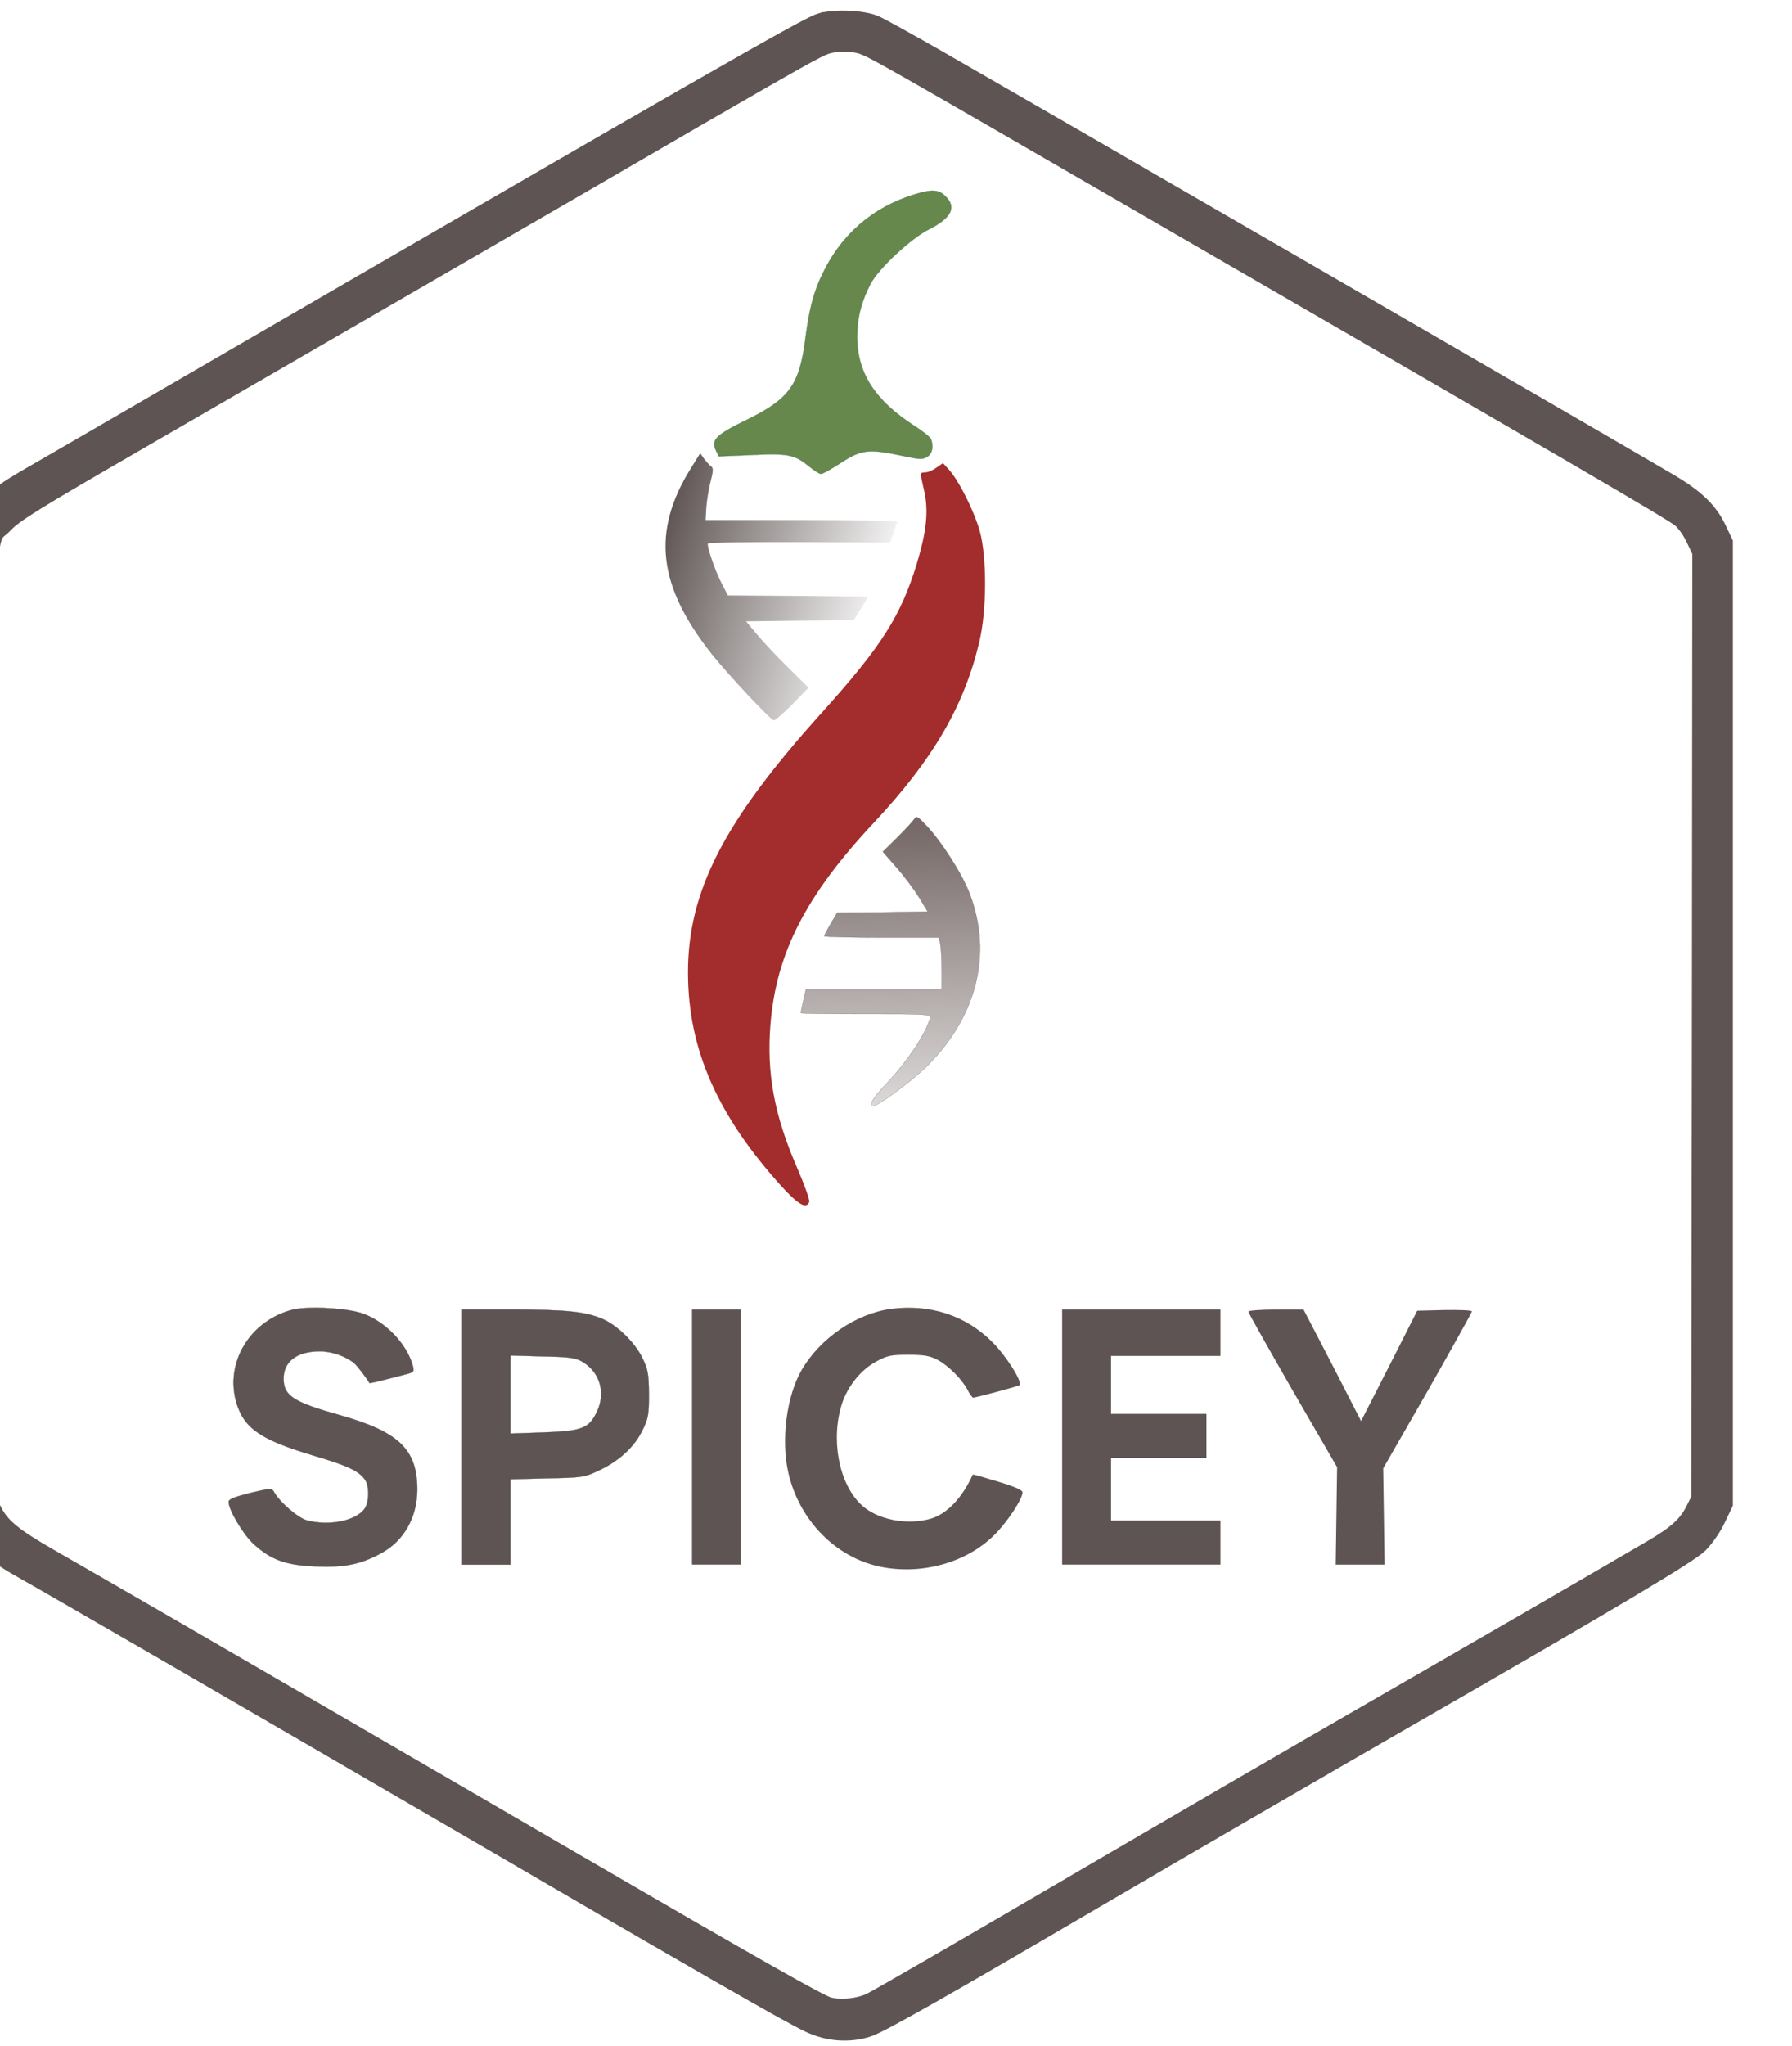 <?xml version="1.0" encoding="UTF-8" standalone="no"?>
<!-- Created with Inkscape (http://www.inkscape.org/) -->

<svg
   width="286.103mm"
   height="326.523mm"
   viewBox="0 0 286.103 326.523"
   version="1.1"
   id="svg5"
   inkscape:version="1.2.2 (b0a8486541, 2022-12-01)"
   sodipodi:docname="FINAL_SPICEY_LOGO.svg"
   xmlns:inkscape="http://www.inkscape.org/namespaces/inkscape"
   xmlns:sodipodi="http://sodipodi.sourceforge.net/DTD/sodipodi-0.dtd"
   xmlns:xlink="http://www.w3.org/1999/xlink"
   xmlns="http://www.w3.org/2000/svg"
   xmlns:svg="http://www.w3.org/2000/svg">
  <sodipodi:namedview
     id="namedview7"
     pagecolor="#ffffff"
     bordercolor="#666666"
     borderopacity="1.0"
     inkscape:showpageshadow="2"
     inkscape:pageopacity="0.0"
     inkscape:pagecheckerboard="0"
     inkscape:deskcolor="#d1d1d1"
     inkscape:document-units="mm"
     showgrid="false"
     inkscape:zoom="0.72515432"
     inkscape:cx="360.6129"
     inkscape:cy="795.6927"
     inkscape:window-width="1838"
     inkscape:window-height="1011"
     inkscape:window-x="0"
     inkscape:window-y="0"
     inkscape:window-maximized="1"
     inkscape:current-layer="layer1" />
  <defs
     id="defs2">
    <linearGradient
       inkscape:collect="always"
       xlink:href="#linearGradient4420"
       id="linearGradient13756"
       gradientUnits="userSpaceOnUse"
       x1="4475.578"
       y1="7355.501"
       x2="5478.81"
       y2="7068.685" />
    <linearGradient
       inkscape:collect="always"
       id="linearGradient4420">
      <stop
         style="stop-color:#5e5453;stop-opacity:1;"
         offset="0"
         id="stop4416" />
      <stop
         style="stop-color:#5e5453;stop-opacity:0;"
         offset="1"
         id="stop4418" />
    </linearGradient>
    <radialGradient
       id="radialGradient14458-7-8-9"
       cx="4977.2"
       cy="7068.7"
       r="501.66"
       gradientTransform="matrix(0.933,0,0,1.17,1479.196,-1756.318)"
       gradientUnits="userSpaceOnUse">
      <stop
         stop-color="#4d4d4d"
         offset="0"
         id="stop5-5-7-3" />
      <stop
         stop-color="#4d4d4d"
         stop-opacity="0"
         offset="1"
         id="stop7-3-9-7" />
    </radialGradient>
    <filter
       id="filter14430-5-2-4"
       x="-0.009"
       y="-0.007"
       width="1.018"
       height="1.015"
       color-interpolation-filters="sRGB">
      <feGaussianBlur
         stdDeviation="3.482"
         id="feGaussianBlur2-6-0-5" />
    </filter>
    <linearGradient
       inkscape:collect="always"
       xlink:href="#linearGradient2700"
       id="linearGradient13760"
       gradientUnits="userSpaceOnUse"
       gradientTransform="matrix(0.933,0,0,0.974,462.673,124.678)"
       x1="5544"
       y1="6038"
       x2="5568.998"
       y2="4324.739" />
    <linearGradient
       inkscape:collect="always"
       id="linearGradient2700">
      <stop
         style="stop-color:#766968;stop-opacity:1;"
         offset="0"
         id="stop2696" />
      <stop
         style="stop-color:#766968;stop-opacity:0;"
         offset="1"
         id="stop2698" />
    </linearGradient>
  </defs>
  <g
     inkscape:label="Layer 1"
     inkscape:groupmode="layer"
     id="layer1"
     transform="translate(-9.827,62.194)">
    <g
       id="g25640"
       transform="matrix(0.035,0,0,-0.035,-903.118,152.176)">
      <g
         transform="translate(24808.766,-3674.872)"
         id="g48-2-4">
        <path
           d="m 5017,9694 c -60,-19 -555,-302 -2882,-1652 -346,-201 -681,-395 -744,-431 -140,-82 -202,-139 -244,-228 l -32,-68 V 2935 l 33,-68 c 41,-83 107,-149 203,-203 181,-102 1103,-636 1984,-1149 1167,-680 1544,-896 1634,-938 86,-41 182,-47 266,-19 59,20 361,192 1035,587 327,191 1051,612 1500,870 855,492 1208,702 1253,747 28,28 62,77 80,116 l 32,67 v 4380 l -27,57 c -39,84 -99,142 -219,213 -197,117 -2885,1672 -3340,1933 -135,77 -263,148 -285,157 -55,24 -187,29 -247,9 z m 205,-101 c 52,-21 149,-76 1138,-648 2154,-1246 2548,-1476 2584,-1506 23,-19 50,-57 67,-94 l 29,-61 -2,-2160 -3,-2159 -25,-50 c -34,-69 -82,-113 -191,-177 C 8397,2492 7968,2244 7605,2035 7148,1772 6621,1465 6145,1187 5668,908 5298,694 5251,670 c -54,-27 -141,-36 -197,-21 -42,11 -336,178 -1154,653 -250,145 -734,427 -1075,625 -607,353 -1052,610 -1329,769 -162,93 -217,138 -254,208 l -27,51 -3,2150 c -3,2433 -10,2214 81,2309 44,47 134,103 617,382 311,180 907,525 1325,767 418,242 785,455 815,472 30,17 210,122 400,232 464,268 545,313 588,329 52,18 134,17 184,-3 z"
           fill="#333"
           stroke="#333"
           stroke-width="50"
           id="path22-9-3"
           style="fill:#5e5453;fill-opacity:1;stroke:#5e5453;stroke-width:90;stroke-miterlimit:4;stroke-dasharray:none;stroke-opacity:1" />
        <g
           id="g32-1-0"
           transform="matrix(1.072,0,0,1.026,-496.117,-127.966)"
           style="stroke-width:0.953">
          <path
             d="m 5540,8811 c -173,-56 -306,-175 -386,-348 -39,-82 -58,-159 -74,-288 -25,-209 -68,-272 -251,-365 -131,-67 -152,-89 -130,-136 l 12,-26 137,6 c 157,8 185,2 244,-48 23,-20 47,-36 54,-36 7,0 45,22 86,50 85,58 117,62 258,31 75,-17 88,-18 108,-5 22,14 28,46 16,79 -4,9 -34,34 -68,57 -170,114 -246,236 -246,398 0,83 18,157 57,235 35,69 173,203 250,243 95,50 117,98 68,147 -29,30 -59,31 -135,6 z"
             fill="#66884d"
             stroke="#2e6b40"
             id="path24-2-7"
             style="stroke-width:0.906" />
          <path
             d="m 4591,7593 c -166,-280 -140,-520 91,-825 67,-88 248,-290 263,-293 6,-1 41,31 79,71 l 69,74 -89,92 c -50,51 -109,118 -133,148 l -44,55 229,3 229,2 32,53 31,52 -299,3 -299,2 -24,48 c -30,59 -67,172 -61,183 3,4 179,7 390,6 l 385,-2 15,44 c 8,25 15,47 15,50 0,3 -183,6 -407,6 h -408 l 3,55 c 2,30 10,82 18,115 12,50 13,61 1,70 -7,5 -20,21 -29,33 l -16,24 z"
             fill="url(#linearGradient16549)"
             filter="url(#filter14430)"
             stroke="url(#radialGradient14458)"
             id="path26-7-8"
             style="fill:url(#linearGradient13756);fill-opacity:1;stroke:url(#radialGradient14458-7-8-9);stroke-width:0.906;filter:url(#filter14430-5-2-4)" />
          <path
             d="m 5639,7599 c -14,-11 -35,-21 -47,-22 -26,-2 -26,6 -6,-87 18,-87 9,-175 -32,-318 -68,-233 -150,-368 -408,-667 -414,-480 -567,-790 -566,-1154 1,-338 125,-632 399,-948 71,-81 105,-101 117,-68 3,8 -20,75 -51,150 -98,235 -131,421 -114,640 25,316 150,572 440,895 252,281 385,520 449,805 32,141 32,374 2,490 -24,89 -88,223 -130,272 l -27,31 z"
             fill="#a32c2c"
             id="path28-0-6"
             style="fill:#a32c2c;fill-opacity:1;fill-rule:nonzero;stroke-width:0.906" />
          <path
             d="m 5544,6038 c -5,-9 -37,-46 -72,-82 l -63,-65 58,-69 c 32,-38 75,-98 96,-133 l 37,-64 -192,-3 -193,-2 -28,-49 c -15,-27 -27,-52 -27,-55 0,-3 110,-6 244,-6 h 244 l 6,-31 c 3,-17 6,-69 6,-115 v -84 h -578 l -11,-50 c -6,-28 -11,-53 -11,-56 0,-2 125,-4 278,-4 221,1 276,-2 274,-12 -17,-71 -95,-195 -186,-296 -58,-63 -80,-102 -60,-102 21,0 160,107 224,171 218,222 287,503 189,773 -31,87 -119,231 -186,305 -34,38 -41,42 -49,29 z"
             fill="url(#linearGradient16557)"
             stroke="#f48c06"
             id="path30-9-8"
             style="fill:url(#linearGradient13760);fill-opacity:1;stroke:#5e5453;stroke-width:0.906;stroke-opacity:1" />
        </g>
        <g
           fill="#333333"
           id="g46-3-8"
           transform="matrix(1.062,0,0,1.057,-272.802,-272.352)"
           style="fill:#5e5453;fill-opacity:1;stroke-width:0.944">
          <path
             d="m 2717,3880 c -184,-46 -294,-227 -244,-401 33,-112 105,-161 332,-229 145,-43 194,-66 220,-103 20,-28 19,-97 -1,-126 -37,-53 -154,-76 -249,-50 -38,11 -116,78 -140,122 -10,17 -14,17 -102,-4 -70,-18 -93,-27 -93,-39 0,-34 62,-139 106,-180 76,-70 140,-93 270,-98 123,-5 190,9 277,56 99,53 157,155 157,276 0,173 -79,249 -334,321 -195,55 -238,82 -240,153 -2,77 56,122 156,122 51,0 113,-22 148,-52 12,-10 53,-64 65,-85 1,-2 43,8 157,38 35,9 36,11 28,40 -26,91 -114,184 -209,220 -63,25 -236,35 -304,19 z"
             id="path34-6-4"
             style="fill:#5e5453;fill-opacity:1;stroke:#463f3e;stroke-width:0.944;stroke-opacity:1" />
          <path
             d="m 5285,3883 c -149,-20 -303,-125 -383,-262 -66,-113 -91,-306 -57,-450 48,-202 203,-360 393,-400 178,-37 372,17 492,138 55,55 120,154 120,183 0,9 -36,25 -106,46 -59,18 -107,32 -108,30 -44,-99 -111,-170 -180,-190 -103,-30 -232,-4 -299,60 -97,92 -132,284 -82,438 25,75 81,144 145,179 49,27 64,30 140,30 68,0 93,-5 125,-22 47,-25 106,-85 129,-130 9,-18 20,-33 24,-33 15,1 194,49 199,54 14,13 -57,126 -117,186 -114,115 -268,165 -435,143 z"
             id="path36-0-3"
             style="fill:#5e5453;fill-opacity:1;stroke-width:0.944" />
          <path
             d="m 3440,3330 v -550 h 210 v 368 l 158,4 c 152,3 159,4 224,35 85,40 150,100 185,172 25,50 28,67 28,156 -1,88 -4,107 -28,156 -32,67 -109,142 -172,169 -73,31 -156,40 -387,40 h -218 z m 519,325 c 76,-45 102,-135 62,-217 -34,-71 -63,-82 -229,-88 l -142,-5 v 337 l 138,-4 c 115,-2 142,-6 171,-23 z"
             id="path38-6-1"
             style="fill:#5e5453;fill-opacity:1;stroke:#463f3e;stroke-width:0.895;stroke-opacity:1" />
          <path
             d="m 4430,3330 v -550 h 210 v 1100 h -210 z"
             id="path40-2-4"
             style="fill:#5e5453;fill-opacity:1;stroke-width:0.944" />
          <path
             d="m 6020,3330 v -550 h 680 v 190 h -470 v 270 h 410 v 190 h -410 v 250 h 470 v 200 h -680 z"
             id="path42-6-9"
             style="fill:#5e5453;fill-opacity:1;stroke-width:0.944" />
          <path
             d="m 6820,3871 c 0,-5 86,-158 190,-340 l 191,-331 -6,-420 h 210 l -3,207 -3,208 191,334 c 104,184 190,339 190,343 0,5 -53,7 -117,6 l -118,-3 -120,-238 -121,-238 -123,241 -124,240 h -118 c -66,0 -119,-4 -119,-9 z"
             id="path44-1-2"
             style="fill:#5e5453;fill-opacity:1;stroke-width:0.944" />
        </g>
      </g>
    </g>
  </g>
</svg>
